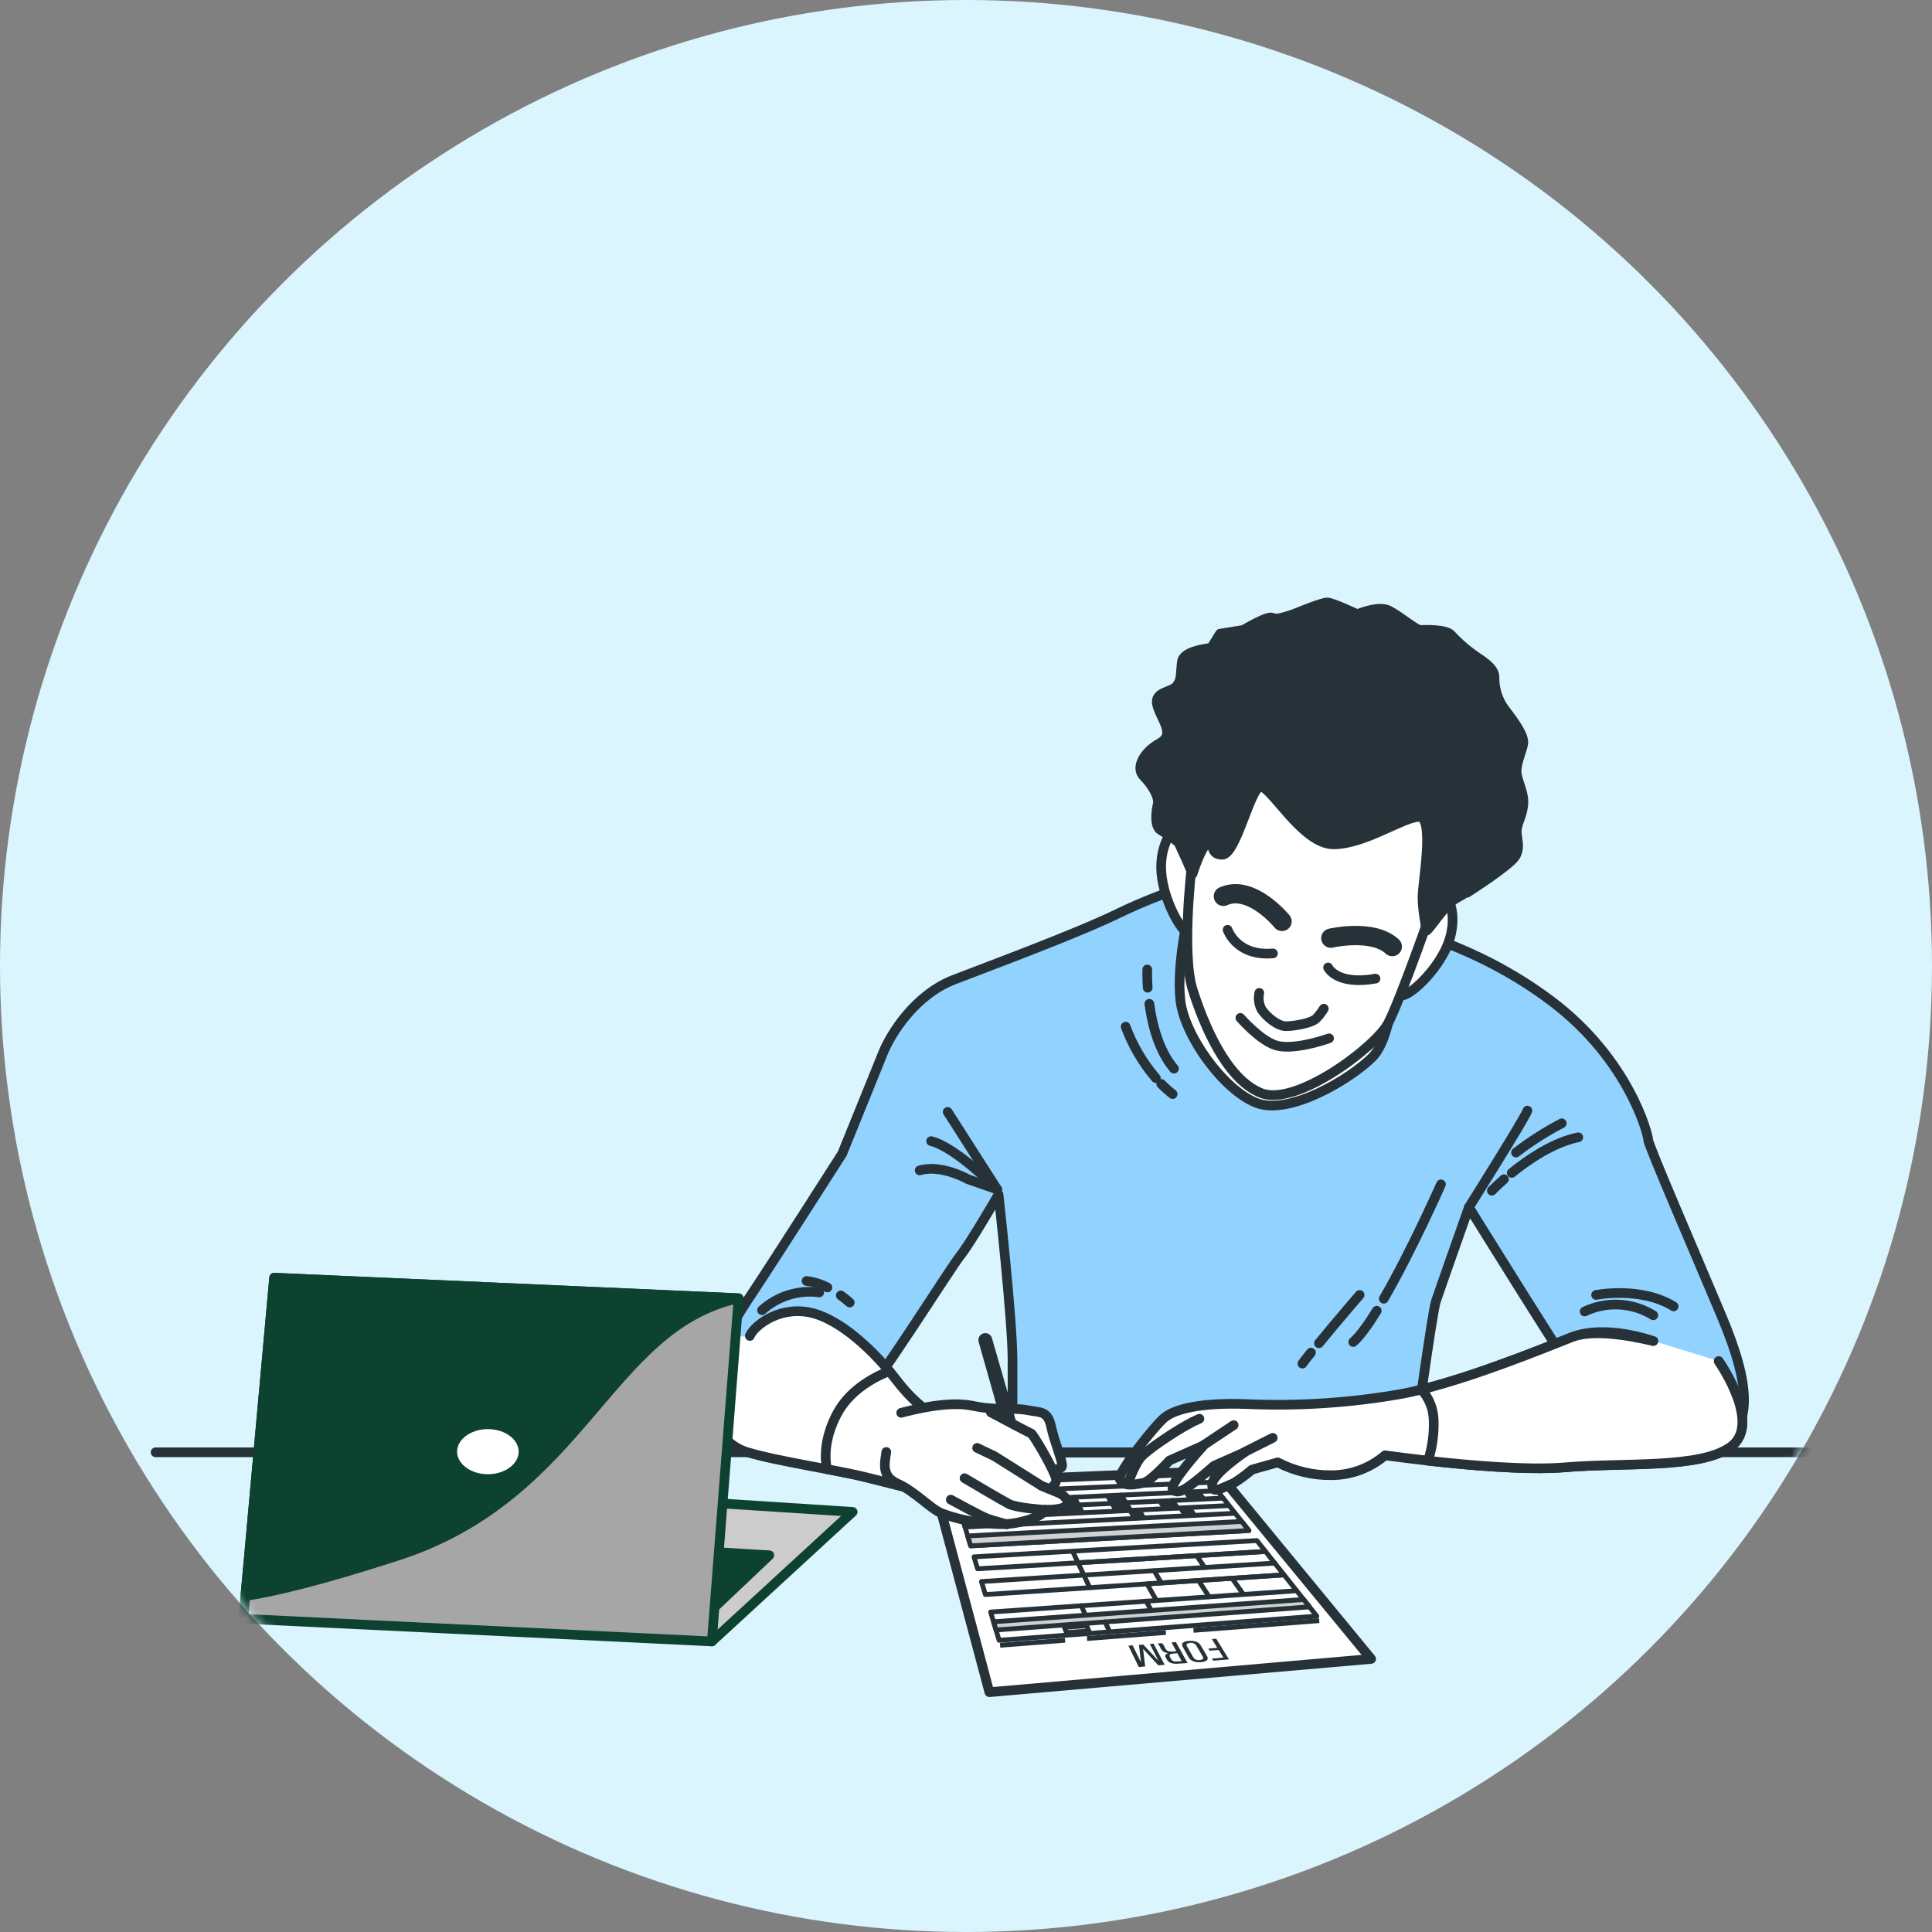 <svg width="200" height="200" viewBox="0 0 200 200" fill="none" xmlns="http://www.w3.org/2000/svg">
<rect x="0" y="0" width="200" height="200" fill="#808080" stroke="none"/>
<circle cx="100" cy="100" r="100" fill="#DBF5FF"/>
<mask id="mask0_211_36818" style="mask-type:alpha" maskUnits="userSpaceOnUse" x="0" y="0" width="200" height="200">
<circle cx="100" cy="100" r="100" fill="url(#paint0_linear_211_36818)"/>
</mask>
<g mask="url(#mask0_211_36818)">
<path d="M96.631 153.486L125.936 152.281L141.939 171.731L102.419 175.174L96.631 153.486Z" fill="white" stroke="#263238" stroke-linecap="round" stroke-linejoin="round"/>
<path d="M102.549 166.879L134.227 164.672L136.316 167.302L103.429 169.801L102.549 166.879Z" stroke="#263238" stroke-width="0.5" stroke-linecap="round" stroke-linejoin="round"/>
<path d="M101.598 163.72L131.957 161.809L132.925 163.029L102.004 165.066L101.598 163.72Z" stroke="#263238" stroke-width="0.5" stroke-linecap="round" stroke-linejoin="round"/>
<path d="M100.828 161.165L130.11 159.479L131.006 160.608L101.199 162.4L100.828 161.165Z" stroke="#263238" stroke-width="0.5" stroke-linecap="round" stroke-linejoin="round"/>
<path d="M98.85 154.6L125.32 153.447L129.284 158.442L100.484 160.025L98.85 154.6Z" stroke="#263238" stroke-width="0.5" stroke-linecap="round" stroke-linejoin="round"/>
<path d="M100.176 159.002L128.538 157.502L129.284 158.442L100.484 160.025L100.176 159.002Z" fill="#D1D1D1" stroke="#263238" stroke-width="0.5" stroke-linecap="round" stroke-linejoin="round"/>
<path d="M119.686 165.631L118.742 163.961L132.925 163.029L134.228 164.672" stroke="#263238" stroke-width="0.5" stroke-linecap="round" stroke-linejoin="round"/>
<path d="M102.854 167.886L134.951 165.58L135.559 166.342L103.11 168.735L102.854 167.886Z" fill="#D1D1D1" stroke="#263238" stroke-width="0.5" stroke-linecap="round" stroke-linejoin="round"/>
<path d="M114.841 168.848L114.395 167.896" stroke="#263238" stroke-width="0.5" stroke-linecap="round" stroke-linejoin="round"/>
<path d="M110.182 168.455L112.484 168.285L112.728 168.842L110.411 169.02L110.182 168.455Z" fill="#D1D1D1" stroke="#263238" stroke-width="0.5" stroke-linecap="round" stroke-linejoin="round"/>
<path d="M119.168 166.69L118.65 165.75" stroke="#263238" stroke-width="0.5" stroke-linecap="round" stroke-linejoin="round"/>
<path d="M112.357 167.18L111.931 166.217" stroke="#263238" stroke-width="0.5" stroke-linecap="round" stroke-linejoin="round"/>
<path d="M127.543 163.381L128.716 165.043" stroke="#263238" stroke-width="0.5" stroke-linecap="round" stroke-linejoin="round"/>
<path d="M124.068 163.609L125.158 165.291" stroke="#263238" stroke-width="0.5" stroke-linecap="round" stroke-linejoin="round"/>
<path d="M120.215 163.855L119.484 162.619" stroke="#263238" stroke-width="0.5" stroke-linecap="round" stroke-linejoin="round"/>
<path d="M112.812 164.361L111.043 160.598" stroke="#263238" stroke-width="0.5" stroke-linecap="round" stroke-linejoin="round"/>
<path d="M131.958 161.81L131.006 160.609L111.584 161.778" stroke="#263238" stroke-width="0.5" stroke-linecap="round" stroke-linejoin="round"/>
<path d="M124.704 162.259L123.906 161.074" stroke="#263238" stroke-width="0.5" stroke-linecap="round" stroke-linejoin="round"/>
<path d="M127.831 156.656L99.884 158.082" stroke="#263238" stroke-width="0.5" stroke-linecap="round" stroke-linejoin="round"/>
<path d="M127.195 155.857L99.619 157.212" stroke="#263238" stroke-width="0.5" stroke-linecap="round" stroke-linejoin="round"/>
<path d="M126.584 155.086L99.367 156.373" stroke="#263238" stroke-width="0.5" stroke-linecap="round" stroke-linejoin="round"/>
<path d="M122.338 156.309L123.234 156.266L123.507 156.645L122.602 156.688L122.338 156.309Z" fill="#D1D1D1" stroke="#263238" stroke-width="0.5" stroke-linecap="round" stroke-linejoin="round"/>
<path d="M117.104 156.571L118.024 156.523L118.264 156.91L117.34 156.958L117.104 156.571Z" fill="#D1D1D1" stroke="#263238" stroke-width="0.5" stroke-linecap="round" stroke-linejoin="round"/>
<path d="M120.214 155.624L121.11 155.58L121.367 155.951L120.467 155.995L120.214 155.624Z" fill="#D1D1D1" stroke="#263238" stroke-width="0.5" stroke-linecap="round" stroke-linejoin="round"/>
<path d="M115.243 155.858L116.159 155.814L116.384 156.194L115.464 156.237L115.243 155.858Z" fill="#D1D1D1" stroke="#263238" stroke-width="0.5" stroke-linecap="round" stroke-linejoin="round"/>
<path d="M110.387 156.092L111.323 156.049L111.516 156.432L110.576 156.475L110.387 156.092Z" fill="#D1D1D1" stroke="#263238" stroke-width="0.5" stroke-linecap="round" stroke-linejoin="round"/>
<path d="M105.353 156.333L106.304 156.289L106.47 156.676L105.51 156.723L105.353 156.333Z" fill="#D1D1D1" stroke="#263238" stroke-width="0.5" stroke-linecap="round" stroke-linejoin="round"/>
<path d="M121.908 156.112L121.359 155.326" stroke="#263238" stroke-width="0.5" stroke-linecap="round" stroke-linejoin="round"/>
<path d="M117.033 156.348L116.543 155.551" stroke="#263238" stroke-width="0.5" stroke-linecap="round" stroke-linejoin="round"/>
<path d="M112.049 156.593L111.627 155.783" stroke="#263238" stroke-width="0.5" stroke-linecap="round" stroke-linejoin="round"/>
<path d="M106.955 156.845L106.6 156.02" stroke="#263238" stroke-width="0.5" stroke-linecap="round" stroke-linejoin="round"/>
<path d="M125.976 154.318L99.118 155.538" stroke="#263238" stroke-width="0.5" stroke-linecap="round" stroke-linejoin="round"/>
<path d="M122.911 154.686L123.784 154.646L124.048 155.002L123.176 155.045L122.911 154.686Z" fill="#D1D1D1" stroke="#263238" stroke-width="0.5" stroke-linecap="round" stroke-linejoin="round"/>
<path d="M114.777 155.063L115.678 155.02L115.899 155.387L114.991 155.43L114.777 155.063Z" fill="#D1D1D1" stroke="#263238" stroke-width="0.5" stroke-linecap="round" stroke-linejoin="round"/>
<path d="M109.984 155.278L110.904 155.238L111.098 155.609L110.17 155.653L109.984 155.278Z" fill="#D1D1D1" stroke="#263238" stroke-width="0.5" stroke-linecap="round" stroke-linejoin="round"/>
<path d="M103.662 155.569L104.61 155.525L104.76 155.904L103.808 155.948L103.662 155.569Z" fill="#D1D1D1" stroke="#263238" stroke-width="0.5" stroke-linecap="round" stroke-linejoin="round"/>
<path d="M124.584 155.156L124.02 154.406" stroke="#263238" stroke-width="0.5" stroke-linecap="round" stroke-linejoin="round"/>
<path d="M116.534 155.539L116.068 154.77" stroke="#263238" stroke-width="0.5" stroke-linecap="round" stroke-linejoin="round"/>
<path d="M111.619 155.768L111.212 154.99" stroke="#263238" stroke-width="0.5" stroke-linecap="round" stroke-linejoin="round"/>
<path d="M105.238 156.073L104.914 155.279" stroke="#263238" stroke-width="0.5" stroke-linecap="round" stroke-linejoin="round"/>
<path d="M125.212 170.878L125.082 170.661L126.014 170.586L125.453 169.674L125.899 169.639L127.222 171.779L125.591 171.917L125.461 171.692L126.646 171.593L126.16 170.803L125.212 170.878Z" fill="#263238"/>
<path d="M124.948 171.432C125.15 171.768 124.948 172.013 124.332 172.068C123.716 172.123 123.25 171.93 123.061 171.59L122.429 170.469C122.248 170.149 122.429 169.912 123.057 169.865C123.685 169.817 124.103 169.999 124.289 170.319L124.948 171.432ZM123.839 170.343C123.767 170.238 123.667 170.157 123.549 170.11C123.432 170.063 123.303 170.052 123.179 170.078C122.852 170.102 122.765 170.228 122.875 170.422L123.527 171.563C123.598 171.672 123.701 171.757 123.821 171.807C123.942 171.857 124.074 171.87 124.202 171.843C124.53 171.815 124.621 171.681 124.506 171.484L123.839 170.343Z" fill="#263238"/>
<path d="M121.991 172.221C121.332 172.276 120.961 172.118 120.787 171.787L120.688 171.609C120.562 171.368 120.641 171.214 120.965 171.116C120.814 171.125 120.663 171.093 120.529 171.024C120.394 170.954 120.282 170.85 120.202 170.721L120.025 170.389C119.98 170.286 119.904 170.199 119.808 170.14L120.27 170.101C120.363 170.163 120.438 170.251 120.483 170.354L120.664 170.689C120.799 170.934 121.059 170.993 121.454 170.962L121.778 170.938L121.276 170.026L121.727 169.986L122.939 172.158L121.991 172.221ZM121.529 171.167C121.166 171.199 120.98 171.277 121.107 171.518L121.221 171.728C121.328 171.929 121.521 172.02 121.869 171.992L122.323 171.957L121.873 171.139L121.529 171.167Z" fill="#263238"/>
<path d="M117.904 170.279L118.346 170.243L119.926 171.921L119.026 170.184L119.42 170.152L120.565 172.34L119.91 172.395L118.331 170.689L118.548 172.514L117.884 172.569L116.814 170.362L117.249 170.326L118.117 172.087L117.904 170.279Z" fill="#263238"/>
<path d="M136.565 167.768L123.547 168.77" stroke="#263238" stroke-width="0.5" stroke-miterlimit="10"/>
<path d="M120.693 168.99L112.527 169.618" stroke="#263238" stroke-width="0.5" stroke-miterlimit="10"/>
<path d="M110.257 169.797L103.529 170.314" stroke="#263238" stroke-width="0.5" stroke-miterlimit="10"/>
<path d="M123.898 91.41C121.096 92.24 118.367 93.296 115.736 94.569C111.393 96.677 102.841 99.836 98.758 101.416C94.675 102.995 92.18 107.074 91.39 109.048C90.601 111.022 87.177 119.444 87.177 119.444C87.177 119.444 79.94 130.764 78.096 133.528C76.252 136.292 73.753 140.11 73.622 143.664C73.492 147.218 75.462 149.192 80.07 149.192C84.678 149.192 86.652 147.612 88.887 145.243C91.122 142.874 98.363 131.29 99.418 129.975C100.472 128.66 103.366 123.657 103.366 123.657C103.366 123.657 104.815 136.687 104.815 140.766V150.376H146.274C146.274 150.376 148.248 135.897 148.643 134.713C149.038 133.528 152.062 124.972 152.062 124.972C152.062 124.972 162.988 142.61 164.812 144.979C166.636 147.348 171.844 152.339 176.945 150.341C182.047 148.343 181.001 142.87 178.237 136.292C175.473 129.714 170.62 118.524 170.62 117.991C170.62 117.458 168.646 109.699 160.619 103.642C152.591 97.585 144.694 96.14 142.851 95.22C141.007 94.3 135.084 91.41 123.898 91.41Z" fill="#91D2FF" stroke="#263238" stroke-linecap="round" stroke-linejoin="round"/>
<path d="M98.102 115.1L103.235 123.131C103.235 123.131 99.022 118.787 96.389 118.128" stroke="#263238" stroke-linecap="round" stroke-linejoin="round"/>
<path d="M103.236 123.131L100.208 122.077C100.208 122.077 97.444 120.498 95.205 121.157" stroke="#263238" stroke-linecap="round" stroke-linejoin="round"/>
<path d="M118.979 103.914C119.275 106.082 119.958 108.775 121.529 110.626" stroke="#263238" stroke-linecap="round" stroke-linejoin="round"/>
<path d="M118.765 100.359C118.765 100.359 118.737 101.114 118.808 102.251" stroke="#263238" stroke-linecap="round" stroke-linejoin="round"/>
<path d="M120.207 112.203C120.578 112.582 120.974 112.935 121.392 113.261" stroke="#263238" stroke-linecap="round" stroke-linejoin="round"/>
<path d="M116.527 106.281C117.246 108.23 118.306 110.035 119.658 111.612" stroke="#263238" stroke-linecap="round" stroke-linejoin="round"/>
<path d="M142.522 135.689C141.626 137.146 140.777 138.323 140.086 138.923" stroke="#263238" stroke-linecap="round" stroke-linejoin="round"/>
<path d="M149.169 122.602C149.169 122.602 146.109 129.519 143.246 134.447" stroke="#263238" stroke-linecap="round" stroke-linejoin="round"/>
<path d="M135.713 140.021C135.318 140.499 135.014 140.898 134.824 141.159" stroke="#263238" stroke-linecap="round" stroke-linejoin="round"/>
<path d="M140.746 134.053C140.746 134.053 138.322 136.872 136.533 139.055" stroke="#263238" stroke-linecap="round" stroke-linejoin="round"/>
<path d="M152.062 124.97C152.062 124.97 157.855 115.758 158.119 114.969" stroke="#263238" stroke-linecap="round" stroke-linejoin="round"/>
<path d="M156.492 121.42C158.214 120.026 160.8 118.262 163.382 117.732" stroke="#263238" stroke-linecap="round" stroke-linejoin="round"/>
<path d="M154.432 123.261C154.432 123.261 154.902 122.775 155.691 122.076" stroke="#263238" stroke-linecap="round" stroke-linejoin="round"/>
<path d="M161.673 116.283C160.007 117.152 158.422 118.165 156.935 119.312" stroke="#263238" stroke-linecap="round" stroke-linejoin="round"/>
<path d="M164.042 135.764C165.165 135.231 166.404 134.987 167.646 135.056C168.887 135.125 170.092 135.504 171.149 136.159" stroke="#263238" stroke-linecap="round" stroke-linejoin="round"/>
<path d="M165.227 134.052C165.227 134.052 169.83 133.132 173.254 135.236" stroke="#263238" stroke-linecap="round" stroke-linejoin="round"/>
<path d="M78.886 135.63C79.679 134.911 80.621 134.374 81.644 134.056C82.667 133.738 83.747 133.647 84.808 133.791" stroke="#263238" stroke-linecap="round" stroke-linejoin="round"/>
<path d="M87.035 134.098C87.359 134.328 87.67 134.576 87.967 134.84" stroke="#263238" stroke-linecap="round" stroke-linejoin="round"/>
<path d="M83.494 132.605C84.248 132.699 84.98 132.927 85.654 133.277" stroke="#263238" stroke-linecap="round" stroke-linejoin="round"/>
<path d="M122.979 94.831C122.979 94.831 121.794 99.834 122.189 103.518C122.584 107.202 126.663 112.864 130.086 114.178C133.509 115.493 139.823 111.679 142.062 109.44C144.3 107.202 144.431 100.094 144.431 100.094C144.431 100.094 141.019 92.727 133.77 90.618C126.52 88.51 122.979 94.831 122.979 94.831Z" fill="white" stroke="#263238" stroke-linecap="round" stroke-linejoin="round"/>
<path d="M150.195 93.802C150.195 93.802 150.882 95.859 149.559 98.461C148.236 101.063 145.682 103.262 144.994 103.037C144.307 102.812 147.131 93.395 147.131 93.395C147.131 93.395 149.006 92.341 150.195 93.802Z" fill="white" stroke="#263238" stroke-linecap="round" stroke-linejoin="round"/>
<path d="M121.157 86.283C121.157 86.283 119.858 88.017 120.289 90.907C120.719 93.797 122.456 96.684 123.179 96.684C123.901 96.684 124.19 86.864 124.19 86.864C124.19 86.864 122.745 85.273 121.157 86.283Z" fill="white" stroke="#263238" stroke-linecap="round" stroke-linejoin="round"/>
<path d="M123.326 90.039C123.326 90.039 122.315 98.852 123.468 102.465C124.621 106.078 126.935 111.708 130.548 113.153C134.16 114.598 142.393 108.387 143.692 105.931C144.991 103.476 148.604 93.075 148.604 93.075C149.554 91.811 150.171 90.328 150.399 88.762C150.627 87.197 150.457 85.599 149.907 84.116C148.027 78.916 137.915 75.738 133.718 75.884C129.521 76.03 125.34 79.497 125.051 82.241C124.763 84.985 123.326 90.039 123.326 90.039Z" fill="white" stroke="#263238" stroke-linecap="round" stroke-linejoin="round"/>
<path d="M132.715 95.384C132.715 95.384 129.537 91.483 126.646 92.786" stroke="#263238" stroke-width="2" stroke-linecap="round" stroke-linejoin="round"/>
<path d="M137.77 97.117C137.77 97.117 142.113 96.106 144.127 97.986" stroke="#263238" stroke-width="2" stroke-linecap="round" stroke-linejoin="round"/>
<path d="M127.08 96.252C127.08 96.252 128.008 99.016 131.775 98.696" stroke="#263238" stroke-linecap="round" stroke-linejoin="round"/>
<path d="M137.48 100.15C137.48 100.15 138.349 102.03 142.392 101.307" stroke="#263238" stroke-linecap="round" stroke-linejoin="round"/>
<path d="M130.362 102.779C130.234 103.364 130.318 103.976 130.599 104.505C131.069 105.212 132.246 106.23 133.11 106.23C133.975 106.23 135.779 105.918 136.249 105.441C136.551 105.131 136.816 104.788 137.039 104.418" stroke="#263238" stroke-linecap="round" stroke-linejoin="round"/>
<path d="M128.4 105.371C128.4 105.371 130.375 107.645 132.013 108.194C133.652 108.743 136.72 107.799 137.585 107.487" stroke="#263238" stroke-linecap="round" stroke-linejoin="round"/>
<path d="M157.011 80.096C156.876 79.148 157.552 77.794 157.686 76.984C157.82 76.175 156.738 74.682 155.794 73.466C155.065 72.493 154.683 71.303 154.709 70.086C154.709 69.273 153.765 68.598 152.952 68.057C151.963 67.399 151.055 66.626 150.247 65.755C149.706 65.08 147.408 65.214 147.001 65.214C146.595 65.214 144.838 63.729 143.756 63.188C142.674 62.648 140.51 63.583 140.51 63.583C140.51 63.583 137.94 62.367 137.399 62.367C136.858 62.367 134.556 63.315 134.556 63.315C133.794 63.642 133 63.889 132.187 64.053C132.039 64.015 131.889 63.99 131.737 63.978C131.433 63.583 128.728 65.206 128.728 65.206L126.296 65.601L125.391 67.066C124.527 67.161 122.501 67.484 122.359 68.475C122.177 69.739 122.359 70.28 121.818 70.999C121.277 71.717 119.295 71.54 119.844 73.162C120.393 74.785 121.644 76.049 120.021 76.953C118.399 77.857 117.498 79.476 118.399 80.376C119.299 81.276 120.021 82.54 119.844 83.262C119.666 83.985 119.481 85.608 120.203 85.967C120.84 86.336 121.443 86.758 122.008 87.231L122.908 89.205L123.449 90.468C123.449 90.468 124.349 87.582 125.072 87.223C125.794 86.863 125.072 88.486 126.517 88.486C127.962 88.486 129.399 81.632 130.465 81.45C131.531 81.269 134.808 87.404 138.042 87.404C141.276 87.404 145.272 84.565 146.899 84.565C148.525 84.565 147.258 91.416 147.258 92.857C147.258 94.298 147.617 95.74 147.617 96.284C147.617 96.829 149.422 93.757 150.685 93.035C151.033 92.837 151.451 92.597 151.889 92.32C151.889 92.383 151.87 92.419 151.87 92.419C151.87 92.419 156.335 89.576 156.876 88.632C157.417 87.689 157.011 86.871 157.011 86.062C157.011 85.252 157.552 84.573 157.686 83.357C157.82 82.141 157.145 81.039 157.011 80.096Z" fill="#263238" stroke="#263238" stroke-linecap="round" stroke-linejoin="round"/>
<path d="M190.071 150.342H16.105" stroke="#263238" stroke-linecap="round" stroke-linejoin="round"/>
<path d="M171.158 138.833C171.158 138.833 166.226 137.021 162.68 138.438C159.135 139.856 150.811 143.224 145.145 144.286C139.829 145.228 134.426 145.584 129.032 145.348C124.246 145.17 121.589 145.881 120.527 146.766C119.465 147.65 115.567 152.609 115.919 153.142C116.27 153.675 116.665 153.877 118.402 153.498C119.093 153.344 121.06 151.196 121.06 151.196L124.613 149.616C124.613 149.616 120.894 153.691 121.423 154.22C121.952 154.749 122.84 154.043 123.551 153.513C124.262 152.984 125.675 151.741 125.675 151.741L128.866 150.323C128.866 150.323 125.478 152.609 125.478 153.663C125.478 154.718 126.303 154.098 127.709 153.537C128.375 153.117 129.01 152.648 129.608 152.135L132.273 151.385C133.994 152.283 135.912 152.739 137.852 152.712C139.881 152.703 141.841 151.973 143.38 150.651C143.38 150.651 155.782 152.424 161.982 151.891C168.181 151.358 175.975 152.068 179.165 149.766C182.356 147.464 178.281 141.439 177.925 140.906" fill="white"/>
<path d="M171.158 138.833C171.158 138.833 166.226 137.021 162.68 138.438C159.135 139.856 150.811 143.224 145.145 144.286C139.829 145.228 134.426 145.584 129.032 145.348C124.246 145.17 121.589 145.881 120.527 146.766C119.465 147.65 115.567 152.609 115.919 153.142C116.27 153.675 116.665 153.877 118.402 153.498C119.093 153.344 121.06 151.196 121.06 151.196L124.613 149.616C124.613 149.616 120.894 153.691 121.423 154.22C121.952 154.749 122.84 154.043 123.551 153.513C124.262 152.984 125.675 151.741 125.675 151.741L128.866 150.323C128.866 150.323 125.478 152.609 125.478 153.663C125.478 154.718 126.303 154.098 127.709 153.537C128.375 153.117 129.01 152.648 129.608 152.135L132.273 151.385C133.994 152.283 135.912 152.739 137.852 152.712C139.881 152.703 141.841 151.973 143.38 150.651C143.38 150.651 155.782 152.424 161.982 151.891C168.181 151.358 175.975 152.068 179.165 149.766C182.356 147.464 178.281 141.439 177.925 140.906" stroke="#263238" stroke-linecap="round" stroke-linejoin="round"/>
<path d="M116.74 153.633C116.74 153.633 117.4 151.734 118.059 150.908C118.718 150.083 121.771 148.105 122.845 147.529C123.27 147.282 123.711 147.062 124.163 146.869" stroke="#263238" stroke-linecap="round" stroke-linejoin="round"/>
<path d="M124.593 149.6L127.708 147.527" stroke="#263238" stroke-linecap="round" stroke-linejoin="round"/>
<path d="M128.846 150.307L131.752 148.846" stroke="#263238" stroke-linecap="round" stroke-linejoin="round"/>
<path d="M171.157 138.832C168.523 138.204 164.804 137.588 162.68 138.437C159.521 139.696 152.619 142.488 147.143 143.842C147.919 144.696 148.367 145.797 148.41 146.95C148.472 148.395 148.274 149.839 147.826 151.214C151.999 151.684 158.159 152.229 161.973 151.901C168.172 151.368 175.966 152.079 179.157 149.777C182.347 147.475 178.272 141.449 177.917 140.916" fill="white"/>
<path d="M171.157 138.832C168.523 138.204 164.804 137.588 162.68 138.437C159.521 139.696 152.619 142.488 147.143 143.842C147.919 144.696 148.367 145.797 148.41 146.95C148.472 148.395 148.274 149.839 147.826 151.214C151.999 151.684 158.159 152.229 161.973 151.901C168.172 151.368 175.966 152.079 179.157 149.777C182.347 147.475 178.272 141.449 177.917 140.916" stroke="#263238" stroke-linecap="round" stroke-linejoin="round"/>
<path d="M77.622 138.3C77.954 137.404 80.386 135.26 83.659 135.832C86.932 136.405 90.648 140.041 92.772 142.837C94.896 145.632 96.59 146.39 96.59 146.39L94.087 154.038C94.087 154.038 92.547 153.667 89.657 152.933C86.766 152.198 80.299 151.243 77.326 150.319C74.353 149.395 73.085 146.197 73.733 143.212C74.063 141.553 74.628 139.949 75.411 138.45" fill="white"/>
<path d="M77.622 138.3C77.954 137.404 80.386 135.26 83.659 135.832C86.932 136.405 90.648 140.041 92.772 142.837C94.896 145.632 96.59 146.39 96.59 146.39L94.087 154.038C94.087 154.038 92.547 153.667 89.657 152.933C86.766 152.198 80.299 151.243 77.326 150.319C74.353 149.395 73.085 146.197 73.733 143.212C74.063 141.553 74.628 139.949 75.411 138.45" stroke="#263238" stroke-linecap="round" stroke-linejoin="round"/>
<path d="M92.772 142.836C92.547 142.544 92.306 142.244 92.053 141.936C90.201 142.674 87.852 144.036 86.608 146.437C85.365 148.837 85.357 150.82 85.598 152.083C87.177 152.383 88.634 152.667 89.649 152.924C92.539 153.659 94.079 154.03 94.079 154.03L96.582 146.382C96.582 146.382 94.892 145.635 92.772 142.836Z" fill="white" stroke="#263238" stroke-linecap="round" stroke-linejoin="round"/>
<path d="M91.75 150.306C91.584 151.491 91.221 152.845 92.934 153.595C94.648 154.345 96.353 156.197 97.431 156.632C98.735 157.131 100.098 157.46 101.486 157.611C102.584 157.682 103.938 158.041 106.09 157.441C108.242 156.841 108.183 156.288 108.183 156.288C108.183 156.288 109.526 156.339 110.189 156.012C110.852 155.684 110.386 154.863 109.581 154.539C108.775 154.215 107.788 153.781 107.788 153.781C107.788 153.781 109.012 152.652 108.704 152.371L108.4 152.091C108.4 152.091 109.814 152.257 109.936 151.807C110.059 151.356 109.17 149.366 108.815 147.692C108.459 146.018 107.713 146.243 106.351 145.975C104.989 145.706 103.133 146.05 100.685 145.528C98.237 145.007 94.691 145.884 93.29 146.255" fill="white"/>
<path d="M91.75 150.306C91.584 151.491 91.221 152.845 92.934 153.595C94.648 154.345 96.353 156.197 97.431 156.632C98.735 157.131 100.098 157.46 101.486 157.611C102.584 157.682 103.938 158.041 106.09 157.441C108.242 156.841 108.183 156.288 108.183 156.288C108.183 156.288 109.526 156.339 110.189 156.012C110.852 155.684 110.386 154.863 109.581 154.539C108.775 154.215 107.788 153.781 107.788 153.781C107.788 153.781 109.012 152.652 108.704 152.371L108.4 152.091C108.4 152.091 109.814 152.257 109.936 151.807C110.059 151.356 109.17 149.366 108.815 147.692C108.459 146.018 107.713 146.243 106.351 145.975C104.989 145.706 103.133 146.05 100.685 145.528C98.237 145.007 94.691 145.884 93.29 146.255" stroke="#263238" stroke-linecap="round" stroke-linejoin="round"/>
<path d="M101.309 138.916L103.544 146.813L105.329 147.662L102.683 138.517C102.655 138.42 102.607 138.33 102.542 138.253C102.477 138.176 102.396 138.114 102.305 138.071C102.214 138.027 102.114 138.004 102.014 138.002C101.913 138 101.813 138.02 101.72 138.059C101.558 138.127 101.427 138.252 101.351 138.41C101.276 138.568 101.261 138.748 101.309 138.916Z" fill="#263238"/>
<path d="M102.577 146.209C102.577 146.209 106.486 148.294 106.754 148.4C106.94 148.475 108.681 151.385 109.234 152.783C109.491 153.423 109.202 153.79 108.602 154.122L107.793 153.794L102.932 150.734L101.151 149.885" fill="white"/>
<path d="M102.577 146.209C102.577 146.209 106.486 148.294 106.754 148.4C106.94 148.475 108.681 151.385 109.234 152.783C109.491 153.423 109.202 153.79 108.602 154.122L107.793 153.794L102.932 150.734L101.151 149.885" stroke="#263238" stroke-linecap="round" stroke-linejoin="round"/>
<path d="M99.848 153.02C99.848 153.02 103.654 155.282 104.456 155.697C105.257 156.111 108.183 156.301 108.183 156.301" stroke="#263238" stroke-linecap="round" stroke-linejoin="round"/>
<path d="M98.424 155.242C98.424 155.242 101.618 157.003 102.246 157.216C102.874 157.43 104.22 157.801 104.22 157.801" stroke="#263238" stroke-linecap="round" stroke-linejoin="round"/>
<path d="M73.691 169.921L88.269 156.512L56.152 154.439L73.691 169.921Z" fill="#CCCCCC" stroke="#0D4130" stroke-linecap="round" stroke-linejoin="round"/>
<path d="M73.075 167.22L79.637 161.001L72.036 160.543L73.075 167.22Z" fill="#0D4130" stroke="#0D4130" stroke-linecap="round" stroke-linejoin="round"/>
<path d="M28.378 132.264L76.458 134.392L73.69 169.92L25.188 167.579L28.378 132.264Z" fill="#A6A6A6" stroke="#0D4130" stroke-linecap="round" stroke-linejoin="round"/>
<path d="M25.401 165.214C28.244 164.795 33.042 163.678 41.144 161.056C60.432 154.813 62.86 137.365 76.459 134.392L28.378 132.264L25.401 165.214Z" fill="#0D4130" stroke="#0D4130" stroke-linecap="round" stroke-linejoin="round"/>
<path d="M50.505 153.111C52.542 153.111 54.193 151.842 54.193 150.276C54.193 148.711 52.542 147.441 50.505 147.441C48.468 147.441 46.817 148.711 46.817 150.276C46.817 151.842 48.468 153.111 50.505 153.111Z" fill="white" stroke="#0D4130" stroke-linecap="round" stroke-linejoin="round"/>
</g>
<defs>
<linearGradient id="paint0_linear_211_36818" x1="100" y1="0" x2="100" y2="200" gradientUnits="userSpaceOnUse">
<stop stop-color="#FFB8AE"/>
<stop offset="1" stop-color="#FE8271"/>
</linearGradient>
</defs>
</svg>
